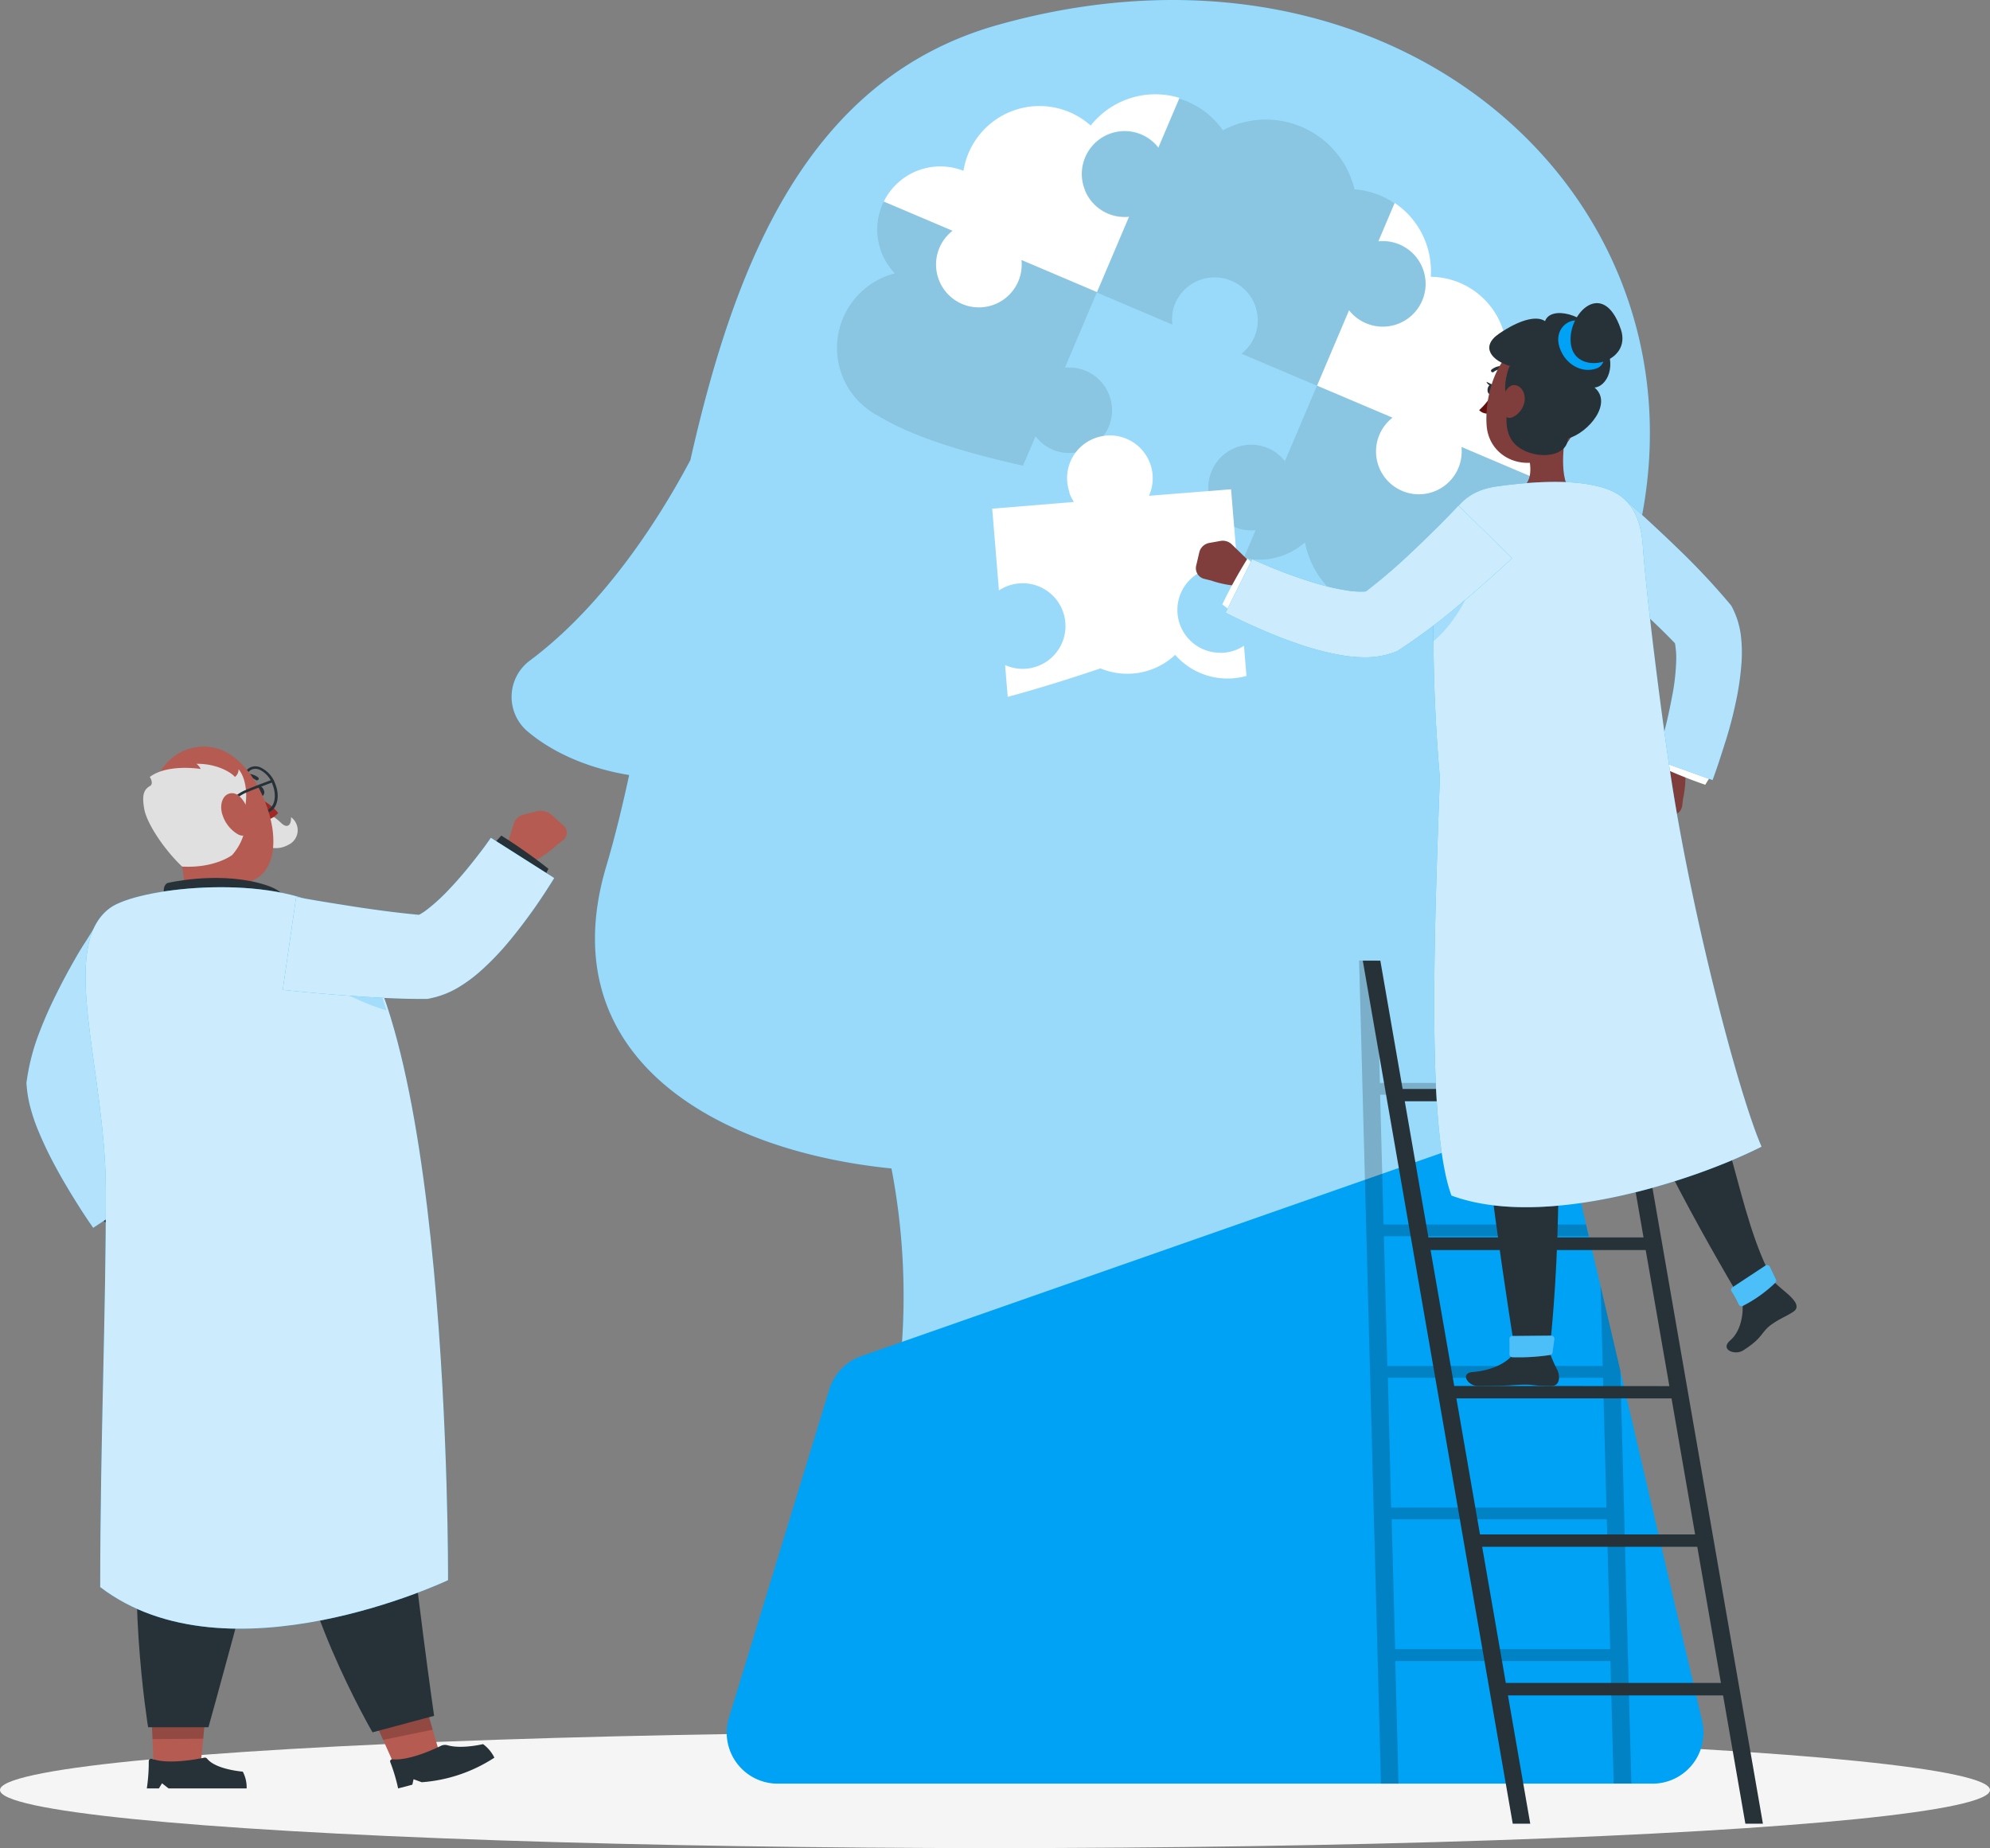 <svg xmlns="http://www.w3.org/2000/svg" width="398.965" height="370.579" viewBox="0 0 398.965 370.579">
  <rect x="0" y="0" width="398.965" height="370.579" fill="#808080" stroke="none"/>
  <g id="Mental_health-rafiki" data-name="Mental health-rafiki" transform="translate(-40.656 -55.757)">
    <g id="freepik--Shadow--inject-21" transform="translate(40.656 403.043)">
      <ellipse id="freepik--path--inject-21" cx="199.482" cy="11.646" rx="199.482" ry="11.646" fill="#f5f5f5"/>
    </g>
    <g id="freepik--Head--inject-21" transform="translate(143.22 55.757)">
      <path id="Path_35812" data-name="Path 35812" d="M377.588,187.7C405.418,115.263,338.965,48.3,253.314,72.36c-37.985,10.669-52.646,47.327-61.669,87.266-5.412,10.227-16.575,28.571-32.182,40.2a9.074,9.074,0,0,0-.442,14.219c6.8,5.72,15.278,7.912,20.35,8.735-1.389,6.43-2.891,12.593-4.609,18.365-11.142,37.553,20.978,56.874,57.2,60.527a135.807,135.807,0,0,1,2,36.39c-1.245,16.029,13.375,28.715,29.147,25.536l70.99-14.332a24.363,24.363,0,0,0,19.476-25.968,580.848,580.848,0,0,1-.165-92.462C361.63,221.12,369.635,208.373,377.588,187.7Z" transform="translate(-155.799 -67.37)" fill="#00a2f5"/>
      <path id="Path_35813" data-name="Path 35813" d="M377.588,187.7C405.418,115.263,338.965,48.3,253.314,72.36c-37.985,10.669-52.646,47.327-61.669,87.266-5.412,10.227-16.575,28.571-32.182,40.2a9.074,9.074,0,0,0-.442,14.219c6.8,5.72,15.278,7.912,20.35,8.735-1.389,6.43-2.891,12.593-4.609,18.365-11.142,37.553,20.978,56.874,57.2,60.527a135.807,135.807,0,0,1,2,36.39c-1.245,16.029,13.375,28.715,29.147,25.536l70.99-14.332a24.363,24.363,0,0,0,19.476-25.968,580.848,580.848,0,0,1-.165-92.462C361.63,221.12,369.635,208.373,377.588,187.7Z" transform="translate(-155.799 -67.37)" fill="#fff" opacity="0.6"/>
      <path id="Path_35814" data-name="Path 35814" d="M383.282,418.689H207.947a10.227,10.227,0,0,1-9.784-13.21l20.124-65.846a10.289,10.289,0,0,1,6.4-6.667L353.95,287.7a10.216,10.216,0,0,1,13.375,7.325l25.958,111.115a10.227,10.227,0,0,1-10,12.552Z" transform="translate(-154.59 -61.032)" fill="#00a2f5"/>
      <path id="Path_35815" data-name="Path 35815" d="M269.844,92.047A15.433,15.433,0,0,0,244.3,101.09a12.634,12.634,0,0,0-15.968,6.173l13.776,5.854a8.591,8.591,0,1,0,13.828,5.864l15.134,6.43,6.43-15.134A8.581,8.581,0,0,1,269,105.7a8.282,8.282,0,0,1-.432-1.029c-.113-.309-.206-.617-.288-.936a8.526,8.526,0,0,1-.247-1.986v-.072a8.725,8.725,0,0,1,.689-3.344A8.581,8.581,0,0,1,283.383,96.4L287.6,86.47a16.533,16.533,0,0,0-17.747,5.494Z" transform="translate(-153.707 -66.84)" fill="#fff"/>
      <path id="Path_35816" data-name="Path 35816" d="M262.442,156.395a8.568,8.568,0,1,0,3.272-16.461,6.984,6.984,0,0,0-.8,0h0l6.42-15.134-15.134-6.43a8.591,8.591,0,1,1-13.828-5.864l-13.776-5.854a12.624,12.624,0,0,0,2.233,14.4,15.433,15.433,0,0,0-8.92,23.663h0l.226.3a15.566,15.566,0,0,0,5.566,4.733c6.451,3.92,16.739,7.2,28.808,9.856l2.51-5.9a8.488,8.488,0,0,0,3.426,2.685Z" transform="translate(-153.97 -66.237)" opacity="0.1"/>
      <path id="Path_35817" data-name="Path 35817" d="M329.283,115.233a8.591,8.591,0,0,1,5.144,6.626,9.5,9.5,0,0,1,.1,1.214v.082a8.591,8.591,0,0,1-15.35,5.278l-6.42,15.124h0l15.134,6.42a8.591,8.591,0,1,0,13.828,5.875l13.879,5.9a12.675,12.675,0,0,0-7.346-16.081,15.433,15.433,0,0,0-12.7-23.941,16.523,16.523,0,0,0-5.319-13.313,16.7,16.7,0,0,0-1.924-1.5l-3.261,7.685A8.509,8.509,0,0,1,329.283,115.233Z" transform="translate(-151.272 -66.23)" fill="#fff"/>
      <path id="Path_35818" data-name="Path 35818" d="M278.855,93.843A8.591,8.591,0,0,0,267.6,98.391a8.726,8.726,0,0,0-.689,3.344v.072a8.53,8.53,0,0,0,.247,1.986c.082.319.175.628.288.936a8.281,8.281,0,0,0,.432,1.029,8.581,8.581,0,0,0,8.5,4.578h0l-6.43,15.134h0l15.124,6.43a9.185,9.185,0,0,1,0-2.058.175.175,0,0,1,0-.072s0-.093,0-.134a8.56,8.56,0,0,1,9.908-7.078,8.108,8.108,0,0,1,1.914.556h0a8.591,8.591,0,0,1,4.65,11.225,8.489,8.489,0,0,1-1.831,2.706,10,10,0,0,1-.782.7l15.134,6.42,6.42-15.124a8.591,8.591,0,0,0,15.35-5.278v-.082a9.5,9.5,0,0,0-.1-1.214,8.55,8.55,0,0,0-9.373-7.2h0l3.261-7.685a16.461,16.461,0,0,0-8.025-2.8A18.3,18.3,0,0,0,295.2,92.948a16.585,16.585,0,0,0-8.725-6.348l-4.218,9.928A8.581,8.581,0,0,0,278.855,93.843Z" transform="translate(-152.595 -66.815)" opacity="0.1"/>
      <path id="Path_35819" data-name="Path 35819" d="M341.675,159.084a8.591,8.591,0,1,1-13.19-10.124l-15.134-6.42-6.43,15.134c-.165-.216-.36-.412-.545-.617a8.375,8.375,0,0,0-2.86-2,8.591,8.591,0,0,0-7.5,15.433c.247.134.514.268.782.381a8.632,8.632,0,0,0,4.249.638h0l-2.377,5.587a14.013,14.013,0,0,0,10.432-1.77,14.23,14.23,0,0,0,1.842-1.368,18.128,18.128,0,0,0,2.387,6.111,18.447,18.447,0,0,0,34.065-11.317,12.665,12.665,0,0,0,8.8-8.025l-13.879-5.9A8.633,8.633,0,0,1,341.675,159.084Z" transform="translate(-151.883 -65.202)" opacity="0.1"/>
      <g id="Group_4155" data-name="Group 4155" transform="translate(175.645 276.306)" opacity="0.2">
        <path id="Path_35820" data-name="Path 35820" d="M327.26,363.52l.689,26.019h43.129l-.689-26.019Z" transform="translate(-326.499 -335.134)" fill="none"/>
        <path id="Path_35821" data-name="Path 35821" d="M369.649,335.93H326.52l.689,26.02h43.139Z" transform="translate(-326.52 -335.93)" fill="none"/>
      </g>
    </g>
    <g id="freepik--character-1--inject-21" transform="translate(45.934 205.464)">
      <path id="Path_35822" data-name="Path 35822" d="M88.4,308.223l.175-2.552a2.624,2.624,0,0,0-.967-2.325l-3.087-2.294a4.372,4.372,0,0,0-4.506-.288l-1.029.453c-.556,4.27,1.656,8.827,1.656,8.827l.494,1.4a1.893,1.893,0,0,0,2.85,1.029l2.716-1.5A3.519,3.519,0,0,0,88.4,308.223Z" transform="translate(-60.731 -210.359)" fill="#b55b52"/>
      <path id="Path_35823" data-name="Path 35823" d="M83.946,299l1.584,1.286a91.354,91.354,0,0,1-8.035,6.255,18.253,18.253,0,0,0-1.965-1.667Z" transform="translate(-60.828 -210.396)" fill="#263238"/>
      <path id="Path_35824" data-name="Path 35824" d="M90.4,258.687c-.586.751-1.317,1.759-1.955,2.675s-1.317,1.883-1.955,2.829c-1.265,1.914-2.49,3.848-3.611,5.782a64.673,64.673,0,0,0-3,5.813,27.778,27.778,0,0,0-1.852,5.144l.093-1.77a6.091,6.091,0,0,0,.2,1.656,23.4,23.4,0,0,0,.71,2.479,58.182,58.182,0,0,0,2.243,5.556c.864,1.893,1.831,3.8,2.84,5.69s2.058,3.827,3.087,5.545l-12.552,8.282c-1.451-2.058-2.706-4.023-3.982-6.091s-2.48-4.115-3.652-6.3a75.482,75.482,0,0,1-3.3-6.9,34.591,34.591,0,0,1-1.42-3.982,25,25,0,0,1-.977-5.052l-.062-.72.154-1.029a43.438,43.438,0,0,1,2.4-8.982,82.672,82.672,0,0,1,3.375-7.675c1.183-2.418,2.438-4.753,3.745-7.037.648-1.142,1.317-2.284,2.058-3.405s1.348-2.191,2.181-3.447Z" transform="translate(-61.24 -211.874)" fill="#00a2f5"/>
      <path id="Path_35825" data-name="Path 35825" d="M90.4,258.687c-.586.751-1.317,1.759-1.955,2.675s-1.317,1.883-1.955,2.829c-1.265,1.914-2.49,3.848-3.611,5.782a64.673,64.673,0,0,0-3,5.813,27.778,27.778,0,0,0-1.852,5.144l.093-1.77a6.091,6.091,0,0,0,.2,1.656,23.4,23.4,0,0,0,.71,2.479,58.182,58.182,0,0,0,2.243,5.556c.864,1.893,1.831,3.8,2.84,5.69s2.058,3.827,3.087,5.545l-12.552,8.282c-1.451-2.058-2.706-4.023-3.982-6.091s-2.48-4.115-3.652-6.3a75.482,75.482,0,0,1-3.3-6.9,34.591,34.591,0,0,1-1.42-3.982,25,25,0,0,1-.977-5.052l-.062-.72.154-1.029a43.438,43.438,0,0,1,2.4-8.982,82.672,82.672,0,0,1,3.375-7.675c1.183-2.418,2.438-4.753,3.745-7.037.648-1.142,1.317-2.284,2.058-3.405s1.348-2.191,2.181-3.447Z" transform="translate(-61.24 -211.874)" fill="#fff" opacity="0.7"/>
      <path id="Path_35826" data-name="Path 35826" d="M138.7,397.53l-10.937,2.253,5.515,12.377,9.146-1.872Z" transform="translate(-59.321 -207.554)" fill="#b55b52"/>
      <path id="Path_35827" data-name="Path 35827" d="M138.7,397.53l-10.947,2.263,3.1,6.924,9.939-2.037Z" transform="translate(-59.322 -207.554)" opacity="0.2"/>
      <path id="Path_35828" data-name="Path 35828" d="M114.072,361.153c-5.453-16.945-18.519-33.952-17.49-50.681l36.431-.093s2.377,33.746,3.611,49.384c1.286,16.215,5.35,44.652,5.35,44.652l-12.346,3.313S113.125,379.3,114.072,361.153Z" transform="translate(-60.222 -210.068)" fill="#263238"/>
      <path id="Path_35829" data-name="Path 35829" d="M133.735,416.179l2.85-.751.247-1.091,1.636.6a30.71,30.71,0,0,0,14.568-4.928,7.459,7.459,0,0,0-2.274-2.716s-4.239,1.029-7.058.247a1.872,1.872,0,0,0-1.379.093c-1.759.864-6.482,2.994-9.743,2.706a.412.412,0,0,0-.422.566A34.592,34.592,0,0,1,133.735,416.179Z" transform="translate(-59.195 -207.273)" fill="#263238"/>
      <path id="Path_35830" data-name="Path 35830" d="M96.734,399.02l-11.194.113.535,13.2,9.352-.072Z" transform="translate(-60.539 -207.511)" fill="#b55b52"/>
      <path id="Path_35831" data-name="Path 35831" d="M96.734,399.03l-11.194.1.3,7.4L96,406.438Z" transform="translate(-60.539 -207.511)" opacity="0.2"/>
      <path id="Path_35832" data-name="Path 35832" d="M84.788,356.9c-.905-16.955-10.371-34.867-5.813-45.742l34.867-.782s-.329,32.748-3.951,48.356C106.126,375.022,97.278,406.7,97.278,406.7h-12.1S80.24,376.236,84.788,356.9Z" transform="translate(-60.764 -210.068)" fill="#263238"/>
      <path id="Path_35833" data-name="Path 35833" d="M111.02,227.808c1.224,1.183,2.058.473,1.986-1.152a3.22,3.22,0,0,1-.514,5.525c-2.284,1.3-4.856.566-5.751-.833l-.35-4.784C108.129,225.678,109.178,226.049,111.02,227.808Z" transform="translate(-59.938 -212.499)" fill="#e0e0e0"/>
      <path id="Path_35834" data-name="Path 35834" d="M105.93,222.72l1.821,4.681a4.27,4.27,0,0,0,2.685-1.5,10.494,10.494,0,0,0-4.506-3.179Z" transform="translate(-59.951 -212.596)" fill="#a02724"/>
      <path id="Path_35835" data-name="Path 35835" d="M106.243,221.867c.216.556.689.885,1.029.73a.978.978,0,0,0,.257-1.265c-.226-.556-.689-.885-1.029-.741A.966.966,0,0,0,106.243,221.867Z" transform="translate(-59.945 -212.658)" fill="#263238"/>
      <path id="Path_35836" data-name="Path 35836" d="M107.764,226.041a2.839,2.839,0,0,1-1.121-.247,5.7,5.7,0,0,1-2.809-3.189c-1.029-2.479-.432-5.041,1.224-5.72a2.551,2.551,0,0,1,2.047.123,5.7,5.7,0,0,1,2.809,3.189c1.029,2.48.432,5.041-1.224,5.72a2.285,2.285,0,0,1-.926.123Zm-1.831-8.817a1.9,1.9,0,0,0-.679.134c-1.4.576-1.821,2.84-.936,5.052h0a5.144,5.144,0,0,0,2.531,2.912,2.058,2.058,0,0,0,1.595.072c1.4-.576,1.821-2.84.936-5.052a5.144,5.144,0,0,0-2.531-2.912A2.387,2.387,0,0,0,105.933,217.224Z" transform="translate(-60.026 -212.769)" fill="#263238"/>
      <path id="Path_35837" data-name="Path 35837" d="M106.392,219.455a.329.329,0,0,1-.319,0,2.768,2.768,0,0,0-2.49-.442.35.35,0,0,1-.453-.2.36.36,0,0,1,.2-.463,3.477,3.477,0,0,1,3.148.535.34.34,0,0,1,.082.484A.288.288,0,0,1,106.392,219.455Z" transform="translate(-60.032 -212.727)" fill="#263238"/>
      <path id="Path_35838" data-name="Path 35838" d="M87.028,227.407c3.087,6.657,5.4,11.1,10.494,12.408,10.134,2.593,13.375-3,12.346-10.474-1.029-6.718-5.936-16.461-13.673-16.461a10.124,10.124,0,0,0-9.167,14.527Z" transform="translate(-60.525 -212.88)" fill="#b55b52"/>
      <path id="Path_35839" data-name="Path 35839" d="M109.2,243.893a6.564,6.564,0,0,0-3.138-2.973,6.07,6.07,0,0,1-.1-4.115L90.63,232c1.235,5.062,2.2,9.074.319,11.533,3.015,1.831,8.539,5.144,14.558,4.969S110.178,246.013,109.2,243.893Z" transform="translate(-60.392 -212.328)" fill="#b55b52"/>
      <path id="Path_35840" data-name="Path 35840" d="M88.329,242.8c-.916-2.922.473-3.313.473-3.313s9.476-2.274,18.262,0,3.5,5.453,3.5,5.453Z" transform="translate(-60.468 -212.142)" fill="#263238"/>
      <path id="Path_35841" data-name="Path 35841" d="M104,226.385c.967-2.253,1.029-6.79-.864-9.054a1.893,1.893,0,0,1-.741,1.543c-.484-.72-3.488-2.726-7.716-2.634a2.583,2.583,0,0,1,.854,1.029s-6.626-1.1-10.206,1.605c0,0,.761,1.029.206,1.708-1.307.741-1.842,1.656-1.317,4.671s4.115,8.292,7.6,11.585c6.523.37,10.011-2.294,10.011-2.294S105.605,230.6,104,226.385Z" transform="translate(-60.583 -212.783)" fill="#e0e0e0"/>
      <path id="Path_35842" data-name="Path 35842" d="M100.367,225.421h-.062a.247.247,0,0,1-.185-.309c.412-1.605,2.552-3.138,3.94-3.7,2.058-.875,5.278-2.058,5.309-2.058a.257.257,0,0,1,.175.484s-3.2,1.173-5.288,2.058c-1.255.514-3.272,1.934-3.642,3.354A.267.267,0,0,1,100.367,225.421Z" transform="translate(-60.119 -212.694)" fill="#263238"/>
      <path id="Path_35843" data-name="Path 35843" d="M99.508,226.415a6.955,6.955,0,0,0,3.087,3.807c1.831.957,2.85-1.029,2.438-3.251-.37-2.058-1.759-5.021-3.642-5.01S98.747,224.306,99.508,226.415Z" transform="translate(-60.145 -212.618)" fill="#b55b52"/>
      <path id="Path_35844" data-name="Path 35844" d="M114.563,243.128a141.434,141.434,0,0,0-31.112.494,10.494,10.494,0,0,0-8.735,12.5c4.836,24.363,2.449,53.716,2.953,58.531,0,0,30.413,7.49,57.615-.669,3.179-29.836-7.521-54.611-12.408-64.92a10.453,10.453,0,0,0-8.313-5.936Z" transform="translate(-60.858 -212.026)" fill="#263238"/>
      <path id="Path_35845" data-name="Path 35845" d="M84.72,416.1h2.428l.617-1.029,1.317,1.029h15.649a6.729,6.729,0,0,0-.772-3.364s-5.36-.4-7.14-2.582a.566.566,0,0,0-.556-.226c-1.44.309-7.2,1.41-10.453.257a.5.5,0,0,0-.7.484A35.61,35.61,0,0,1,84.72,416.1Z" transform="translate(-60.563 -207.197)" fill="#263238"/>
      <path id="Path_35846" data-name="Path 35846" d="M120.683,244.272c-12.624-6.646-37.5-3.838-43,.175-10.484,7.665-.926,32.511-.844,56.226s-1.121,50.485-1.121,79.951c25.587,19.548,69.735-1.389,69.735-1.389S146.054,257.647,120.683,244.272Z" transform="translate(-60.907 -212.089)" fill="#00a2f5"/>
      <path id="Path_35847" data-name="Path 35847" d="M120.683,244.272c-12.624-6.646-37.5-3.838-43,.175-10.484,7.665-.926,32.511-.844,56.226s-1.121,50.485-1.121,79.951c25.587,19.548,69.735-1.389,69.735-1.389S146.054,257.647,120.683,244.272Z" transform="translate(-60.907 -212.089)" fill="#fff" opacity="0.8"/>
      <path id="Path_35848" data-name="Path 35848" d="M129,256.77l-9.825,1.759a47.6,47.6,0,0,0,12.6,5.988A82,82,0,0,0,129,256.77Z" transform="translate(-59.569 -211.614)" fill="#00a2f5" opacity="0.2"/>
      <path id="Path_35849" data-name="Path 35849" d="M160.68,225.524l-2.48.648a2.6,2.6,0,0,0-1.883,1.656l-1.173,3.7a4.383,4.383,0,0,0,1.173,4.362l.741.782c4.218-.854,7.829-4.414,7.829-4.414l1.173-.905a1.9,1.9,0,0,0,.082-3.087l-2.284-2.058A3.509,3.509,0,0,0,160.68,225.524Z" transform="translate(-58.536 -212.519)" fill="#b55b52"/>
      <path id="Path_35850" data-name="Path 35850" d="M152,232.226l1.852-2a102.738,102.738,0,0,1,9.455,6.667,19.613,19.613,0,0,0-1.255,2.685Z" transform="translate(-58.622 -212.379)" fill="#263238"/>
      <path id="Path_35851" data-name="Path 35851" d="M113.9,242.513c2.058.391,4.311.772,6.471,1.121s4.352.7,6.513,1.029c4.331.638,8.673,1.2,12.8,1.533l-1.78.123c-.329.113,0,.093.556-.185a11.719,11.719,0,0,0,1.883-1.245,37.787,37.787,0,0,0,4.352-4.043c1.461-1.533,2.891-3.21,4.28-4.938.689-.864,1.379-1.749,2.058-2.634s1.348-1.842,1.9-2.624l12.7,8.066c-.751,1.224-1.389,2.222-2.109,3.313s-1.42,2.119-2.161,3.159c-1.471,2.058-3.025,4.115-4.733,6.173a54.538,54.538,0,0,1-5.8,6.039,29.115,29.115,0,0,1-3.91,2.942,18.148,18.148,0,0,1-6.06,2.49l-.628.134h-1.142c-4.866,0-9.486-.288-14.1-.607q-3.457-.247-6.883-.545c-2.3-.206-4.547-.422-6.9-.669Z" transform="translate(-59.799 -212.367)" fill="#00a2f5"/>
      <path id="Path_35852" data-name="Path 35852" d="M113.9,242.513c2.058.391,4.311.772,6.471,1.121s4.352.7,6.513,1.029c4.331.638,8.673,1.2,12.8,1.533l-1.78.123c-.329.113,0,.093.556-.185a11.719,11.719,0,0,0,1.883-1.245,37.787,37.787,0,0,0,4.352-4.043c1.461-1.533,2.891-3.21,4.28-4.938.689-.864,1.379-1.749,2.058-2.634s1.348-1.842,1.9-2.624l12.7,8.066c-.751,1.224-1.389,2.222-2.109,3.313s-1.42,2.119-2.161,3.159c-1.471,2.058-3.025,4.115-4.733,6.173a54.538,54.538,0,0,1-5.8,6.039,29.115,29.115,0,0,1-3.91,2.942,18.148,18.148,0,0,1-6.06,2.49l-.628.134h-1.142c-4.866,0-9.486-.288-14.1-.607q-3.457-.247-6.883-.545c-2.3-.206-4.547-.422-6.9-.669Z" transform="translate(-59.799 -212.367)" fill="#fff" opacity="0.8"/>
    </g>
    <g id="freepik--character-2--inject-21" transform="translate(239.582 116.539)">
      <path id="Path_35853" data-name="Path 35853" d="M369.357,319.83l.432,16.05h-43.17l-.7-26.019h41.071l-.556-2.356H325.858l-.689-26.019h21.853v-2.366h-21.9l-.658-24.548H320.95l4.383,165.057h3.519l-.648-24.579h43.129l.659,24.538h3.539l-2.2-82.75Zm-42.635,18.416h43.129l.689,26.019H327.37Zm1.451,54.405-.689-26.019h43.129l.689,26.019Z" transform="translate(-247.398 -122.752)" opacity="0.2"/>
      <path id="Path_35854" data-name="Path 35854" d="M398.37,427.651h3.519L371.826,254.6h-3.519l4.465,25.721H329.654L325.189,254.6H321.67l30.063,173.051h3.508l-4.465-25.721h43.129Zm-14.805-85.281,4.733,27.285H345.169l-4.733-27.285ZM340,339.881l-4.743-27.254H378.39l4.743,27.285Zm33.211-57.09,4.743,27.3H334.829l-4.743-27.3ZM350.344,399.43l-4.743-27.3H388.73l4.743,27.3Z" transform="translate(-247.377 -122.752)" fill="#263238"/>
      <path id="Path_35855" data-name="Path 35855" d="M376.781,224.5l-.648-2.171a2.634,2.634,0,0,1,.432-2.377l2.428-3.148a4.908,4.908,0,0,1,4.115-1.9h1.029c1.337,3.519.185,8.313.185,8.313l-.175,1.4a2.191,2.191,0,0,1-2.418,1.965l-2.788-.309A2.541,2.541,0,0,1,376.781,224.5Z" transform="translate(-245.81 -123.897)" fill="#7f3e3b"/>
      <path id="Path_35856" data-name="Path 35856" d="M380.152,214.82,379,216.538a91.823,91.823,0,0,0,9.681,3.94,18.386,18.386,0,0,1,1.482-2.2Z" transform="translate(-245.724 -123.899)" fill="#fff"/>
      <path id="Path_35857" data-name="Path 35857" d="M372.769,164.53c1.893,1.646,3.663,3.241,5.453,4.9s3.56,3.313,5.309,5.021a141.99,141.99,0,0,1,10.288,10.926l.545.658.257.5a16.719,16.719,0,0,1,1.708,5.978,29.373,29.373,0,0,1,.082,4.815,56.118,56.118,0,0,1-1.224,8.375c-.566,2.654-1.255,5.216-2.058,7.737s-1.564,4.949-2.531,7.552l-11.317-4.064c.679-2.119,1.358-4.506,1.924-6.77s1.029-4.6,1.451-6.852a43.94,43.94,0,0,0,.658-6.492,15.922,15.922,0,0,0-.165-2.675,2.735,2.735,0,0,0-.36-1.183l.813,1.163a129.619,129.619,0,0,0-9.764-9.26c-1.739-1.512-3.508-2.994-5.3-4.465s-3.622-2.942-5.381-4.311Z" transform="translate(-246.181 -125.349)" fill="#00a2f5"/>
      <path id="Path_35858" data-name="Path 35858" d="M372.769,164.53c1.893,1.646,3.663,3.241,5.453,4.9s3.56,3.313,5.309,5.021a141.99,141.99,0,0,1,10.288,10.926l.545.658.257.5a16.719,16.719,0,0,1,1.708,5.978,29.373,29.373,0,0,1,.082,4.815,56.118,56.118,0,0,1-1.224,8.375c-.566,2.654-1.255,5.216-2.058,7.737s-1.564,4.949-2.531,7.552l-11.317-4.064c.679-2.119,1.358-4.506,1.924-6.77s1.029-4.6,1.451-6.852a43.94,43.94,0,0,0,.658-6.492,15.922,15.922,0,0,0-.165-2.675,2.735,2.735,0,0,0-.36-1.183l.813,1.163a129.619,129.619,0,0,0-9.764-9.26c-1.739-1.512-3.508-2.994-5.3-4.465s-3.622-2.942-5.381-4.311Z" transform="translate(-246.181 -125.349)" fill="#fff" opacity="0.7"/>
      <path id="Path_35859" data-name="Path 35859" d="M361.909,149.87c-.875,4.012-1.821,11.379.926,14.054,0,0-3.838-.576-11.647,4.424-2.521-3.354-.833-4.424-.833-4.424,4.5-1.029,4.455-4.393,3.745-7.511Z" transform="translate(-246.566 -125.772)" fill="#7f3e3b"/>
      <path id="Path_35860" data-name="Path 35860" d="M347.266,143.37c-.1.535-.463.926-.813.875s-.556-.545-.453-1.091.463-.926.813-.864S347.369,142.835,347.266,143.37Z" transform="translate(-246.676 -125.991)" fill="#263238"/>
      <path id="Path_35861" data-name="Path 35861" d="M346.928,139.955a.37.37,0,0,1-.216-.113.319.319,0,0,1,.072-.442,3.313,3.313,0,0,1,2.912-.586.3.3,0,0,1,.2.4.329.329,0,0,1-.412.2,2.665,2.665,0,0,0-2.3.484.288.288,0,0,1-.247.062Z" transform="translate(-246.657 -126.095)" fill="#263238"/>
      <path id="Path_35862" data-name="Path 35862" d="M346.9,144.31a15.1,15.1,0,0,1-2.552,3.087,2.294,2.294,0,0,0,1.842.679Z" transform="translate(-246.723 -125.933)" fill="#630f0f"/>
      <path id="Path_35863" data-name="Path 35863" d="M346.974,142.356l-1.224-.586S346.223,142.891,346.974,142.356Z" transform="translate(-246.683 -126.006)" fill="#263238"/>
      <path id="Path_35864" data-name="Path 35864" d="M365.37,144.6c-1.482,6.348-1.965,9.064-5.792,11.821-5.762,4.115-13.313.967-13.776-5.679-.422-5.988,2.058-15.35,8.848-16.873A8.91,8.91,0,0,1,365.37,144.6Z" transform="translate(-246.683 -126.241)" fill="#7f3e3b"/>
      <path id="Path_35865" data-name="Path 35865" d="M350.456,145.531c-1.728-.412-.71-5.494,0-6.543-3.467-.977-6.122-3.786-2.161-6.482s7.418-3.7,9.208-2.51c1.08-3.087,8.1-1.7,11.533,3.8,3.261,5.2.72,9.352-1.615,9.527,3.7,3.087-1.132,9.023-5.319,10.216-.237,4.115-7.346,4.3-10.566,1.193S350.456,145.531,350.456,145.531Z" transform="translate(-246.666 -126.392)" fill="#263238"/>
      <path id="Path_35866" data-name="Path 35866" d="M353.206,146.186a4.249,4.249,0,0,1-2.346,2.7c-1.43.556-2.356-1.091-2.13-2.86.206-1.595,1.183-3.807,2.706-3.591S353.711,144.591,353.206,146.186Z" transform="translate(-246.598 -125.987)" fill="#7f3e3b"/>
      <path id="Path_35867" data-name="Path 35867" d="M395.873,330.954c4.2-2.654,3.529-3.735,5.834-5.309,1.975-1.348,2.634-1.4,4.239-2.459,1.337-.885.391-2.2-1.029-3.477-.73-.648-1.687-1.389-2.809-2.459l-6.379,4.033c.267,2.263-.288,5.834-2.438,7.655S394.2,332.014,395.873,330.954Z" transform="translate(-245.333 -120.945)" fill="#263238"/>
      <path id="Path_35868" data-name="Path 35868" d="M344.136,337.684c7.14,0,6.677-.216,9.486-.268,2.058,0,1.492.268,5.319.268,1.615,0,1.759-1.821,1.163-3.189a23.828,23.828,0,0,1-1.595-3.724h-6.9c-1.224,2.191-4.609,3.807-8.406,4.115C340.494,335.05,342.13,337.684,344.136,337.684Z" transform="translate(-246.797 -120.555)" fill="#263238"/>
      <path id="Path_35869" data-name="Path 35869" d="M342.114,204.91s-.8,36.009,1.461,58.87c0,21.462,8.035,70.62,8.035,70.62.165,1.1,5.926.659,6.893,0,0,0,4.4-36.009-.576-70.815,11.79-36.318,10.875-58.644,10.875-58.644Z" transform="translate(-246.792 -124.185)" fill="#263238"/>
      <path id="Path_35870" data-name="Path 35870" d="M349.09,204.91s13.828,40.639,19.62,60.6c6.07,20.957,21.04,46.72,28.252,59.014,1.368,0,4.856-2.181,6.379-4.033-7.829-13.9-8.046-33.376-19.97-54.055.113-49.642-7.994-61.525-7.994-61.525Z" transform="translate(-246.586 -124.185)" fill="#263238"/>
      <path id="Path_35871" data-name="Path 35871" d="M393.553,319.218a21.456,21.456,0,0,1,1.4,2.572.617.617,0,0,0,.813.34,27.04,27.04,0,0,0,6.543-4.661.576.576,0,0,0,.113-.669l-1.2-2.51a.617.617,0,0,0-.885-.267l-6.667,4.4A.566.566,0,0,0,393.553,319.218Z" transform="translate(-245.307 -121.04)" fill="#00a2f5"/>
      <path id="Path_35872" data-name="Path 35872" d="M393.553,319.218a21.456,21.456,0,0,1,1.4,2.572.617.617,0,0,0,.813.34,27.04,27.04,0,0,0,6.543-4.661.576.576,0,0,0,.113-.669l-1.2-2.51a.617.617,0,0,0-.885-.267l-6.667,4.4A.566.566,0,0,0,393.553,319.218Z" transform="translate(-245.307 -121.04)" fill="#fff" opacity="0.3"/>
      <path id="Path_35873" data-name="Path 35873" d="M350.24,328.3c0,.751.051,2.058,0,3.086a.617.617,0,0,0,.576.628,41.53,41.53,0,0,0,7.6-.453.566.566,0,0,0,.473-.483l.37-2.7a.628.628,0,0,0-.628-.7l-7.871.072A.576.576,0,0,0,350.24,328.3Z" transform="translate(-246.553 -120.644)" fill="#00a2f5"/>
      <path id="Path_35874" data-name="Path 35874" d="M350.24,328.3c0,.751.051,2.058,0,3.086a.617.617,0,0,0,.576.628,41.53,41.53,0,0,0,7.6-.453.566.566,0,0,0,.473-.483l.37-2.7a.628.628,0,0,0-.628-.7l-7.871.072A.576.576,0,0,0,350.24,328.3Z" transform="translate(-246.553 -120.644)" fill="#fff" opacity="0.3"/>
      <path id="Path_35875" data-name="Path 35875" d="M339,173.752c.062,2.706.134,6.122.844,12.572.494,5.463,1.152,10.834,2.408,19.785h33.468c-.957-7.737-5.309-16.564-1.286-33.952a6.77,6.77,0,0,0-5.916-8.334c-1.091-.1-2.253-.2-3.436-.257a104.451,104.451,0,0,0-13.673,0c-1.358.123-2.747.3-4.115.484A9.692,9.692,0,0,0,339,173.752Z" transform="translate(-246.878 -125.384)" fill="#00a2f5"/>
      <path id="Path_35876" data-name="Path 35876" d="M286.138,196.234a13.8,13.8,0,0,0,3.405,2.819,13.962,13.962,0,0,0,10.885,1.4l-.494-6.05a8.581,8.581,0,0,1-4.054,1.41,8.342,8.342,0,0,1-.875,0,8.581,8.581,0,1,1,2.932-16.7l.761.288-1.358-16.369-16.461,1.307h0a10.129,10.129,0,0,0,.381-.977,8.745,8.745,0,0,0,.35-3.251,8.591,8.591,0,0,0-9.26-7.85,9.261,9.261,0,0,0-1.955.4,8.539,8.539,0,0,0-5.474,10.875.675.675,0,0,0,0,.134.146.146,0,0,0,0,.062,8.355,8.355,0,0,0,.926,1.842l-16.389,1.348,1.348,16.389c.226-.154.463-.278.7-.412a8.581,8.581,0,1,1,.535,15.381l.525,6.379c5.936-1.615,12.192-3.549,18.591-5.71A14.033,14.033,0,0,0,286.138,196.234Z" transform="translate(-249.46 -125.704)" fill="#fff"/>
      <path id="Path_35877" data-name="Path 35877" d="M291.825,173.2l2.233-.4a2.613,2.613,0,0,1,2.3.7l2.85,2.778a4.938,4.938,0,0,1,1.43,4.28l-.154.977c-3.652.916-8.231-.782-8.231-.782l-1.379-.34a2.2,2.2,0,0,1-1.677-2.624l.638-2.726A2.51,2.51,0,0,1,291.825,173.2Z" transform="translate(-248.315 -125.112)" fill="#7f3e3b"/>
      <path id="Path_35878" data-name="Path 35878" d="M300.9,177.649l-1.574-1.389a94.464,94.464,0,0,0-5.031,9.167,19.641,19.641,0,0,1,2.058,1.718Z" transform="translate(-248.167 -125.011)" fill="#fff"/>
      <path id="Path_35879" data-name="Path 35879" d="M348.085,162.206c-7.2,1.029-11.9,5.967-12.583,22.11a339.119,339.119,0,0,0,1.224,36.256c-1.029,29.157-2.737,70.147,2.325,83.82,18.365,6.811,48.222-2.757,62.173-9.8-4.517-10.288-13.817-45.8-18.118-73.737-2.253-14.682-5.031-37.378-5.69-46.751s-5.535-11.256-10.186-12.192S355.811,161.115,348.085,162.206Z" transform="translate(-246.98 -125.443)" fill="#00a2f5"/>
      <path id="Path_35880" data-name="Path 35880" d="M348.085,162.206c-7.2,1.029-11.9,5.967-12.583,22.11a339.119,339.119,0,0,0,1.224,36.256c-1.029,29.157-2.737,70.147,2.325,83.82,18.365,6.811,48.222-2.757,62.173-9.8-4.517-10.288-13.817-45.8-18.118-73.737-2.253-14.682-5.031-37.378-5.69-46.751s-5.535-11.256-10.186-12.192S355.811,161.115,348.085,162.206Z" transform="translate(-246.98 -125.443)" fill="#fff" opacity="0.8"/>
      <path id="Path_35881" data-name="Path 35881" d="M335.5,183.755h0c-.093,2.181-.123,5.3-.082,8.971,5.72-4.733,8.334-12.716,8.334-12.716Z" transform="translate(-246.981 -124.903)" fill="#00a2f5" opacity="0.2"/>
      <path id="Path_35882" data-name="Path 35882" d="M352.37,176.446c-1.79,1.687-3.5,3.231-5.268,4.8s-3.56,3.087-5.381,4.62a126.17,126.17,0,0,1-11.677,8.776l-.73.463-.525.2a16.76,16.76,0,0,1-6.173,1.029,28.3,28.3,0,0,1-4.794-.484,56.107,56.107,0,0,1-8.231-2.171c-2.572-.875-5.031-1.852-7.459-2.9s-4.733-2.119-7.2-3.385l5.34-10.731c2.058.916,4.321,1.872,6.5,2.7s4.445,1.595,6.646,2.233a43.356,43.356,0,0,0,6.369,1.41,15.783,15.783,0,0,0,2.675.144,3.086,3.086,0,0,0,1.224-.216l-1.255.669a112.225,112.225,0,0,0,9.8-8.354c1.615-1.5,3.21-3.087,4.784-4.62s3.159-3.189,4.609-4.733Z" transform="translate(-248.149 -125.31)" fill="#00a2f5"/>
      <path id="Path_35883" data-name="Path 35883" d="M352.37,176.446c-1.79,1.687-3.5,3.231-5.268,4.8s-3.56,3.087-5.381,4.62a126.17,126.17,0,0,1-11.677,8.776l-.73.463-.525.2a16.76,16.76,0,0,1-6.173,1.029,28.3,28.3,0,0,1-4.794-.484,56.107,56.107,0,0,1-8.231-2.171c-2.572-.875-5.031-1.852-7.459-2.9s-4.733-2.119-7.2-3.385l5.34-10.731c2.058.916,4.321,1.872,6.5,2.7s4.445,1.595,6.646,2.233a43.356,43.356,0,0,0,6.369,1.41,15.783,15.783,0,0,0,2.675.144,3.086,3.086,0,0,0,1.224-.216l-1.255.669a112.225,112.225,0,0,0,9.8-8.354c1.615-1.5,3.21-3.087,4.784-4.62s3.159-3.189,4.609-4.733Z" transform="translate(-248.149 -125.31)" fill="#fff" opacity="0.8"/>
      <path id="Path_35884" data-name="Path 35884" d="M364.061,129.933c-2.284-.669-5.237,1.739-4.033,5.329s4.774,5.288,7.583,4.115S369.113,131.394,364.061,129.933Z" transform="translate(-246.279 -126.351)" fill="#00a2f5"/>
      <path id="Path_35885" data-name="Path 35885" d="M362.356,135.329c-1.533-6,6.173-14.548,9.887-3.622C374.527,138.446,363.827,141.049,362.356,135.329Z" transform="translate(-246.21 -126.448)" fill="#263238"/>
    </g>
  </g>
</svg>
